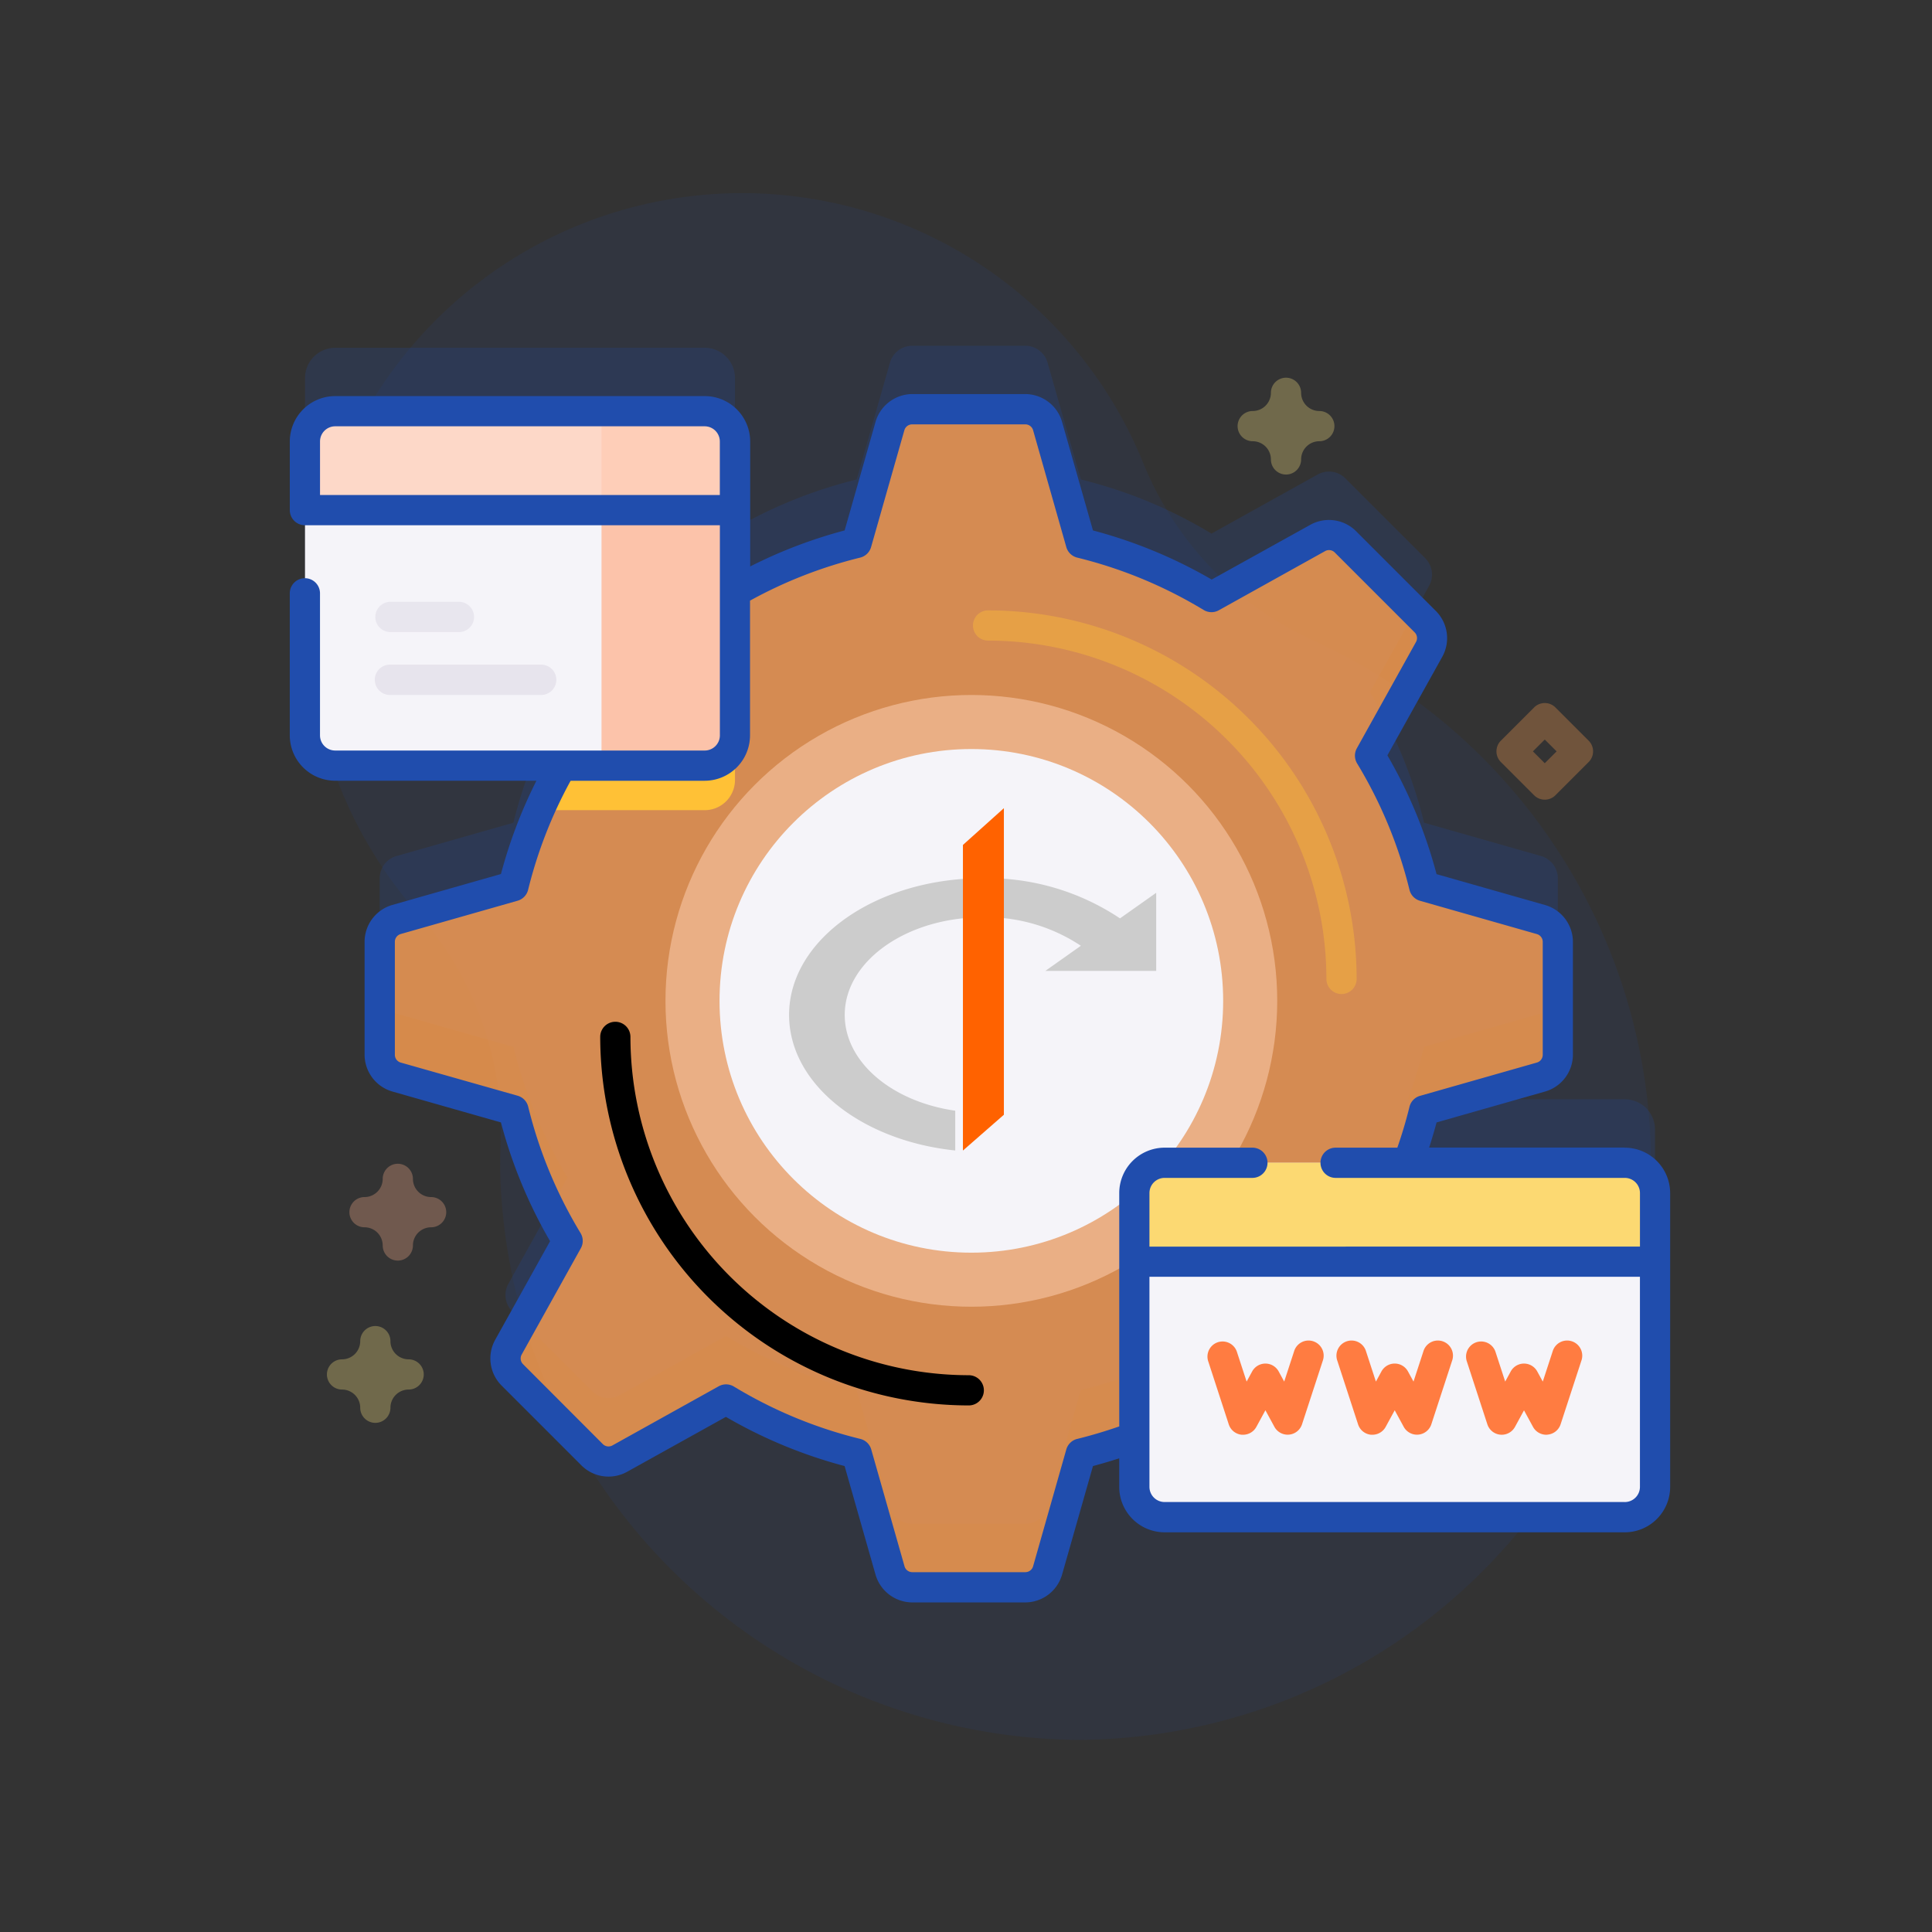 <?xml version="1.0" encoding="utf-8"?>

<!--
 * Copyright (c) 2020, WSO2 Inc. (http://www.wso2.org) All Rights Reserved.
 *
 * WSO2 Inc. licenses this file to you under the Apache License,
 * Version 2.0 (the "License"); you may not use this file except
 * in compliance with the License.
 * You may obtain a copy of the License at
 *
 *     http://www.apache.org/licenses/LICENSE-2.0
 *
 * Unless required by applicable law or agreed to in writing,
 * software distributed under the License is distributed on an
 * "AS IS" BASIS, WITHOUT WARRANTIES OR CONDITIONS OF ANY
 * KIND, either express or implied. See the License for the
 * specific language governing permissions and limitations
 * under the License.
-->

<svg version="1.1" id="oidc-web-app-template-illustration" class="icon" xmlns="http://www.w3.org/2000/svg" xmlns:xlink="http://www.w3.org/1999/xlink" width="100" height="100" viewBox="-15 -10 100 100">
    <rect x="-15" y="-10" width="100" height="100" fill="#333333" stroke="none"/>
    <g id="oidc-web-app-illustration" transform="translate(-27.528 0)">
        <path id="Path_36" class="path fill primary" d="M77.081,13.971A22.416,22.416,0,1,0,39.587,37.334a17.011,17.011,0,0,1,4.225,11.925q-.029.871-.008,1.754A30.189,30.189,0,0,0,73.592,80.056,29.783,29.783,0,0,0,85.9,23.16,17.2,17.2,0,0,1,77.081,13.971Z" transform="translate(-5.375 0)" fill="#204dad" opacity="0.1" />
        <path id="Path_37" class="path fill primary" d="M100.844,89.5H89.618a24.118,24.118,0,0,0,.838-2.712l6.052-1.724a1.2,1.2,0,0,0,.87-1.153V78.066a1.2,1.2,0,0,0-.87-1.153L90.456,75.19a24.123,24.123,0,0,0-2.8-6.761l3.061-5.5a1.2,1.2,0,0,0-.2-1.43l-4.136-4.136a1.2,1.2,0,0,0-1.43-.2l-5.5,3.061a24.123,24.123,0,0,0-6.761-2.8l-1.724-6.052a1.2,1.2,0,0,0-1.153-.87H63.965a1.2,1.2,0,0,0-1.153.87l-1.724,6.052a24.11,24.11,0,0,0-6.3,2.533V52.173a1.567,1.567,0,0,0-1.567-1.567H34.1a1.567,1.567,0,0,0-1.567,1.567v15.21A1.567,1.567,0,0,0,34.1,68.95H45.82a24.111,24.111,0,0,0-2.5,6.24l-6.052,1.724a1.2,1.2,0,0,0-.87,1.153v5.849a1.2,1.2,0,0,0,.87,1.153l6.052,1.724a24.124,24.124,0,0,0,2.8,6.761l-3.061,5.5a1.2,1.2,0,0,0,.2,1.43l4.136,4.136a1.2,1.2,0,0,0,1.43.2l5.5-3.061a24.124,24.124,0,0,0,6.761,2.8l1.724,6.052a1.2,1.2,0,0,0,1.153.87h5.849a1.2,1.2,0,0,0,1.153-.87l1.724-6.052a24.1,24.1,0,0,0,2.77-.861v2.584a1.567,1.567,0,0,0,1.567,1.567h23.817a1.567,1.567,0,0,0,1.567-1.567V91.071a1.567,1.567,0,0,0-1.567-1.567Z" transform="translate(-4.218 -42.605)" fill="#204dad" opacity="0.2"/>
        <path id="Path_38" class="path fill primary" d="M118.267,104.915V99.066a1.2,1.2,0,0,0-.87-1.153l-6.053-1.724a24.123,24.123,0,0,0-2.8-6.761l3.061-5.5a1.2,1.2,0,0,0-.2-1.43l-4.136-4.136a1.2,1.2,0,0,0-1.43-.2l-5.5,3.061a24.123,24.123,0,0,0-6.761-2.8l-1.724-6.052A1.2,1.2,0,0,0,90.7,71.5H84.852a1.2,1.2,0,0,0-1.153.87l-1.724,6.052a24.123,24.123,0,0,0-6.761,2.8l-5.5-3.061a1.2,1.2,0,0,0-1.43.2L64.149,82.5a1.2,1.2,0,0,0-.2,1.43l3.061,5.5a24.123,24.123,0,0,0-2.8,6.761l-6.052,1.724a1.2,1.2,0,0,0-.87,1.153v5.849a1.2,1.2,0,0,0,.87,1.153l6.052,1.724a24.124,24.124,0,0,0,2.8,6.761l-3.061,5.5a1.2,1.2,0,0,0,.2,1.43l4.136,4.136a1.2,1.2,0,0,0,1.43.2l5.5-3.061a24.124,24.124,0,0,0,6.761,2.8L83.7,131.61a1.2,1.2,0,0,0,1.153.87H90.7a1.2,1.2,0,0,0,1.153-.87l1.724-6.052a24.123,24.123,0,0,0,6.761-2.8l5.5,3.061a1.2,1.2,0,0,0,1.43-.2l4.136-4.136a1.2,1.2,0,0,0,.2-1.43l-3.061-5.5a24.123,24.123,0,0,0,2.8-6.761l6.052-1.724a1.2,1.2,0,0,0,.87-1.153Z" transform="translate(-25.106 -60.321)" fill="#ffa052" opacity="0.8"/>
        <path id="Path_39" class="path fill primary" d="M110.811,116.086v9.735a1.567,1.567,0,0,1-1.567,1.567h-8.567a24.282,24.282,0,0,1,1.468-2.825l-3.062-5.5a1.2,1.2,0,0,1,.2-1.431l4.136-4.136a1.2,1.2,0,0,1,1.431-.2l5.5,3.062c.152-.092.306-.183.461-.272Z" transform="translate(-60.24 -95.454)" fill="#ffc136"/>
        <circle id="Ellipse_1" class="path fill primary" cx="15.832" cy="15.832" r="15.832" transform="translate(46.973 25.972)" fill="#ffd5b8" opacity="0.5"/>
        <circle id="Ellipse_2" cx="13.034" cy="13.034" r="13.034" transform="translate(49.771 28.77)" fill="#f5f4f9"/>
        <path id="Path_40" class="path fill primary" d="M149.363,281.357a19.1,19.1,0,0,1-19.076-19.076.782.782,0,0,1,1.564,0,17.532,17.532,0,0,0,17.512,17.512.782.782,0,1,1,0,1.564Z" transform="translate(-86.692 -218.612)" fill="#0" opacity="0.4"/>
        <path id="Path_41" class="path fill primary" d="M266.363,164.357a.782.782,0,0,1-.782-.782,17.532,17.532,0,0,0-17.512-17.512.782.782,0,1,1,0-1.564,19.1,19.1,0,0,1,19.076,19.076A.782.782,0,0,1,266.363,164.357Z" transform="translate(-184.398 -122.906)" fill="#ffc136" opacity="0.4"/>
        <g id="Group_10"  transform="translate(28.31 11.284)">
            <path id="Path_45" d="M53.221,90.513H34.1a1.567,1.567,0,0,1-1.567-1.567V73.735A1.567,1.567,0,0,1,34.1,72.168H53.221a1.567,1.567,0,0,1,1.567,1.567v15.21A1.567,1.567,0,0,1,53.221,90.513Z" transform="translate(-32.528 -72.168)" fill="#f5f4f9" />
        </g>
        <path id="Path_46" class="path fill primary" d="M136.054,72.168h-5.341V90.513h5.341a1.567,1.567,0,0,0,1.567-1.567V73.735A1.567,1.567,0,0,0,136.054,72.168Z" transform="translate(-87.051 -60.884)" fill="#ffae89" opacity="0.7"/>
        <path id="Path_47" class="path fill primary" d="M54.789,77.288V73.735a1.567,1.567,0,0,0-1.567-1.567H34.1a1.567,1.567,0,0,0-1.567,1.567v3.553Z" transform="translate(-4.218 -60.884)" fill="#ffd1bc" opacity="0.8"/>
        <path id="Path_48" class="path fill primary" d="M64.4,157.634H56.628a.784.784,0,1,1,0-1.567H64.4a.784.784,0,1,1,0,1.567Z" transform="translate(-23.889 -131.664)" fill="#ddd9e4" opacity="0.6"/>
        <path id="Path_49" class="path fill primary" d="M60.17,136.83H56.628a.783.783,0,1,1,0-1.567H60.17a.783.783,0,1,1,0,1.567Z" transform="translate(-23.889 -114.113)" fill="#ddd9e4" opacity="0.5"/>
        <path id="Path_50" d="M332.486,339.29H308.669a1.567,1.567,0,0,1-1.567-1.567v-15.21a1.567,1.567,0,0,1,1.567-1.567h23.817a1.567,1.567,0,0,1,1.567,1.567v15.21A1.567,1.567,0,0,1,332.486,339.29Z" transform="translate(-235.86 -270.762)" fill="#f5f4f9"/>
        <path id="Path_51" class="path fill primary" d="M334.053,326.065v-3.553a1.567,1.567,0,0,0-1.567-1.567H308.669a1.567,1.567,0,0,0-1.567,1.567v3.553Z" transform="translate(-235.86 -270.762)" fill="#fdd250" opacity="0.8"/>
        <path id="Path_52" class="path fill primary" d="M96.626,105.5H86.5c.139-.43.269-.865.384-1.3l5.62-1.6a1.989,1.989,0,0,0,1.438-1.9V94.848a1.989,1.989,0,0,0-1.438-1.9l-5.62-1.6A24.878,24.878,0,0,0,84.339,85.2l2.843-5.106a1.988,1.988,0,0,0-.33-2.363l-4.136-4.136a1.988,1.988,0,0,0-2.364-.33L75.245,76.1A24.88,24.88,0,0,0,69.1,73.559l-1.6-5.62A1.988,1.988,0,0,0,65.6,66.5H59.746a1.989,1.989,0,0,0-1.9,1.438l-1.6,5.62a24.917,24.917,0,0,0-4.889,1.865v-6.47A2.352,2.352,0,0,0,49,66.605H29.877a2.352,2.352,0,0,0-2.349,2.349v3.553a.782.782,0,0,0,.782.782H49.789V84.164A.786.786,0,0,1,49,84.95H29.877a.786.786,0,0,1-.786-.786V76.813a.782.782,0,0,0-1.564,0v7.351a2.352,2.352,0,0,0,2.349,2.349H40.293a24.919,24.919,0,0,0-1.836,4.829l-5.62,1.6a1.988,1.988,0,0,0-1.438,1.9V100.7a1.989,1.989,0,0,0,1.438,1.9l5.62,1.6A24.883,24.883,0,0,0,41,110.347l-2.843,5.107a1.988,1.988,0,0,0,.33,2.363l4.136,4.136a1.988,1.988,0,0,0,2.364.33L50.1,119.44a24.881,24.881,0,0,0,6.145,2.546l1.6,5.62a1.989,1.989,0,0,0,1.9,1.438H65.6a1.989,1.989,0,0,0,1.9-1.438l1.6-5.62c.456-.121.91-.257,1.359-.4v1.48a2.352,2.352,0,0,0,2.349,2.349H96.626a2.352,2.352,0,0,0,2.349-2.349v-15.21a2.352,2.352,0,0,0-2.349-2.349ZM29.092,71.725V68.954a.786.786,0,0,1,.786-.786H49a.786.786,0,0,1,.786.786v2.771Zm39.194,48.855a.782.782,0,0,0-.566.545L66,127.178a.419.419,0,0,1-.4.3H59.747a.418.418,0,0,1-.4-.3l-1.724-6.052a.782.782,0,0,0-.566-.545,23.328,23.328,0,0,1-6.542-2.71.782.782,0,0,0-.786-.015l-5.5,3.061a.418.418,0,0,1-.5-.069L39.6,116.712a.418.418,0,0,1-.069-.5l3.061-5.5a.782.782,0,0,0-.015-.786,23.325,23.325,0,0,1-2.71-6.542.782.782,0,0,0-.545-.566L33.266,101.1a.418.418,0,0,1-.3-.4V94.849a.418.418,0,0,1,.3-.4l6.052-1.724a.782.782,0,0,0,.545-.566,23.359,23.359,0,0,1,2.2-5.644H49a2.352,2.352,0,0,0,2.349-2.349V77.192a23.35,23.35,0,0,1,5.7-2.227.782.782,0,0,0,.566-.545l1.724-6.052a.419.419,0,0,1,.4-.3H65.6a.418.418,0,0,1,.4.3L67.72,74.42a.782.782,0,0,0,.566.545,23.333,23.333,0,0,1,6.542,2.71.781.781,0,0,0,.786.015l5.5-3.061a.418.418,0,0,1,.5.069l4.136,4.136a.418.418,0,0,1,.069.5l-3.061,5.5a.782.782,0,0,0,.015.786,23.326,23.326,0,0,1,2.71,6.542.782.782,0,0,0,.545.566l6.052,1.724a.419.419,0,0,1,.3.4V100.7a.418.418,0,0,1-.3.4l-6.052,1.724a.781.781,0,0,0-.545.566c-.175.712-.387,1.422-.629,2.116H81.658a.782.782,0,1,0,0,1.564H96.626a.786.786,0,0,1,.786.786v2.771H72.023v-2.771a.786.786,0,0,1,.786-.786h4.543a.782.782,0,0,0,0-1.564H72.809a2.352,2.352,0,0,0-2.349,2.349v12.079C69.747,120.182,69.018,120.4,68.286,120.581Zm28.34,3.268H72.809a.786.786,0,0,1-.786-.786V112.187H97.411v10.876A.786.786,0,0,1,96.626,123.849Z" transform="translate(0 -56.103)" fill="#204dad"/>
        <path id="Path_53" class="path fill primary" d="M333.107,384.827q-.036,0-.072,0a.782.782,0,0,1-.672-.536L331.291,381a.782.782,0,0,1,1.486-.485l.51,1.561.286-.525a.782.782,0,0,1,1.373,0l.286.525.51-1.561a.782.782,0,1,1,1.486.485l-1.073,3.285a.782.782,0,0,1-1.43.131l-.466-.856-.466.856A.782.782,0,0,1,333.107,384.827Z" transform="translate(-256.234 -320.565)" fill="#ff7c41"/>
        <path id="Path_54" class="path fill primary" d="M375.909,384.827q-.036,0-.072,0a.782.782,0,0,1-.672-.536L374.092,381a.782.782,0,1,1,1.486-.485l.51,1.561.286-.525a.782.782,0,0,1,1.374,0l.286.525.51-1.561a.782.782,0,1,1,1.486.485l-1.073,3.285a.782.782,0,0,1-1.43.131l-.466-.856-.466.856A.782.782,0,0,1,375.909,384.827Z" transform="translate(-292.343 -320.565)" fill="#ff7c41"/>
        <path id="Path_55" class="path fill primary" d="M421.015,384.827a.782.782,0,0,1-.686-.408l-.466-.856-.466.856a.782.782,0,0,1-1.43-.131L416.894,381a.782.782,0,0,1,1.486-.485l.51,1.561.286-.525a.782.782,0,0,1,1.373,0l.286.525.51-1.561a.782.782,0,1,1,1.486.485l-1.073,3.285a.782.782,0,0,1-.672.536C421.063,384.826,421.039,384.827,421.015,384.827Z" transform="translate(-328.453 -320.565)" fill="#ff7c41"/>
        <path id="Path_56" class="path fill primary" d="M429.47,173.781a.78.78,0,0,1-.553-.229l-1.719-1.719a.782.782,0,0,1,0-1.106l1.719-1.719a.782.782,0,0,1,1.106,0l1.719,1.719a.782.782,0,0,1,0,1.106l-1.719,1.719A.78.78,0,0,1,429.47,173.781Zm-.613-2.5.613.613.613-.613-.613-.613Z" transform="translate(-336.985 -142.39)" fill="#ffa052" opacity="0.3"/>
        <path id="Path_57" class="path fill primary" d="M343.792,66.091a.782.782,0,0,1-.782-.782.943.943,0,0,0-.942-.942.782.782,0,1,1,0-1.564.943.943,0,0,0,.942-.942.782.782,0,1,1,1.564,0,.943.943,0,0,0,.942.942.782.782,0,0,1,0,1.564.943.943,0,0,0-.942.942A.782.782,0,0,1,343.792,66.091Z" transform="translate(-264.7 -51.529)" fill="#ffe783" opacity="0.3"/>
        <path id="Path_58" class="path fill primary" d="M49.769,326.306a.782.782,0,0,1-.782-.782.943.943,0,0,0-.942-.942.782.782,0,0,1,0-1.564.943.943,0,0,0,.942-.942.782.782,0,1,1,1.564,0,.943.943,0,0,0,.942.942.782.782,0,0,1,0,1.564.943.943,0,0,0-.942.942A.782.782,0,0,1,49.769,326.306Z" transform="translate(-16.65 -271.058)" fill="#ffb18d" opacity="0.3"/>
        <path id="Path_59" class="path fill primary" d="M42.326,380.017a.782.782,0,0,1-.782-.782.943.943,0,0,0-.942-.942.782.782,0,0,1,0-1.564.943.943,0,0,0,.942-.942.782.782,0,1,1,1.564,0,.943.943,0,0,0,.942.942.782.782,0,0,1,0,1.564.943.943,0,0,0-.942.942A.782.782,0,0,1,42.326,380.017Z" transform="translate(-10.371 -316.37)" fill="#ffe783" opacity="0.3"/>
        <g id="oidc-logo" transform="translate(53.367 31.829)">
            <g id="g2202">
                <path id="path2204" d="M-8214.3,9812.024a12.369,12.369,0,0,0-7.083-2.08c-5.551,0-10.045,3.168-10.045,7.076,0,3.578,3.745,6.514,8.6,7.018v-2.059c-3.27-.468-5.72-2.508-5.72-4.959,0-2.779,3.2-5.054,7.167-5.054a8.854,8.854,0,0,1,5.056,1.476l-1.838,1.3h5.737V9810.7Z" transform="translate(8231.432 -9806.318)" fill="#ccc"/>
                <path id="path2206" d="M-5335.867,8154.782V8170.6l2.12-1.853v-15.868Z" transform="translate(5344.869 -8152.877)" fill="#ff6200"/>
            </g>
        </g>
    </g>
</svg>
